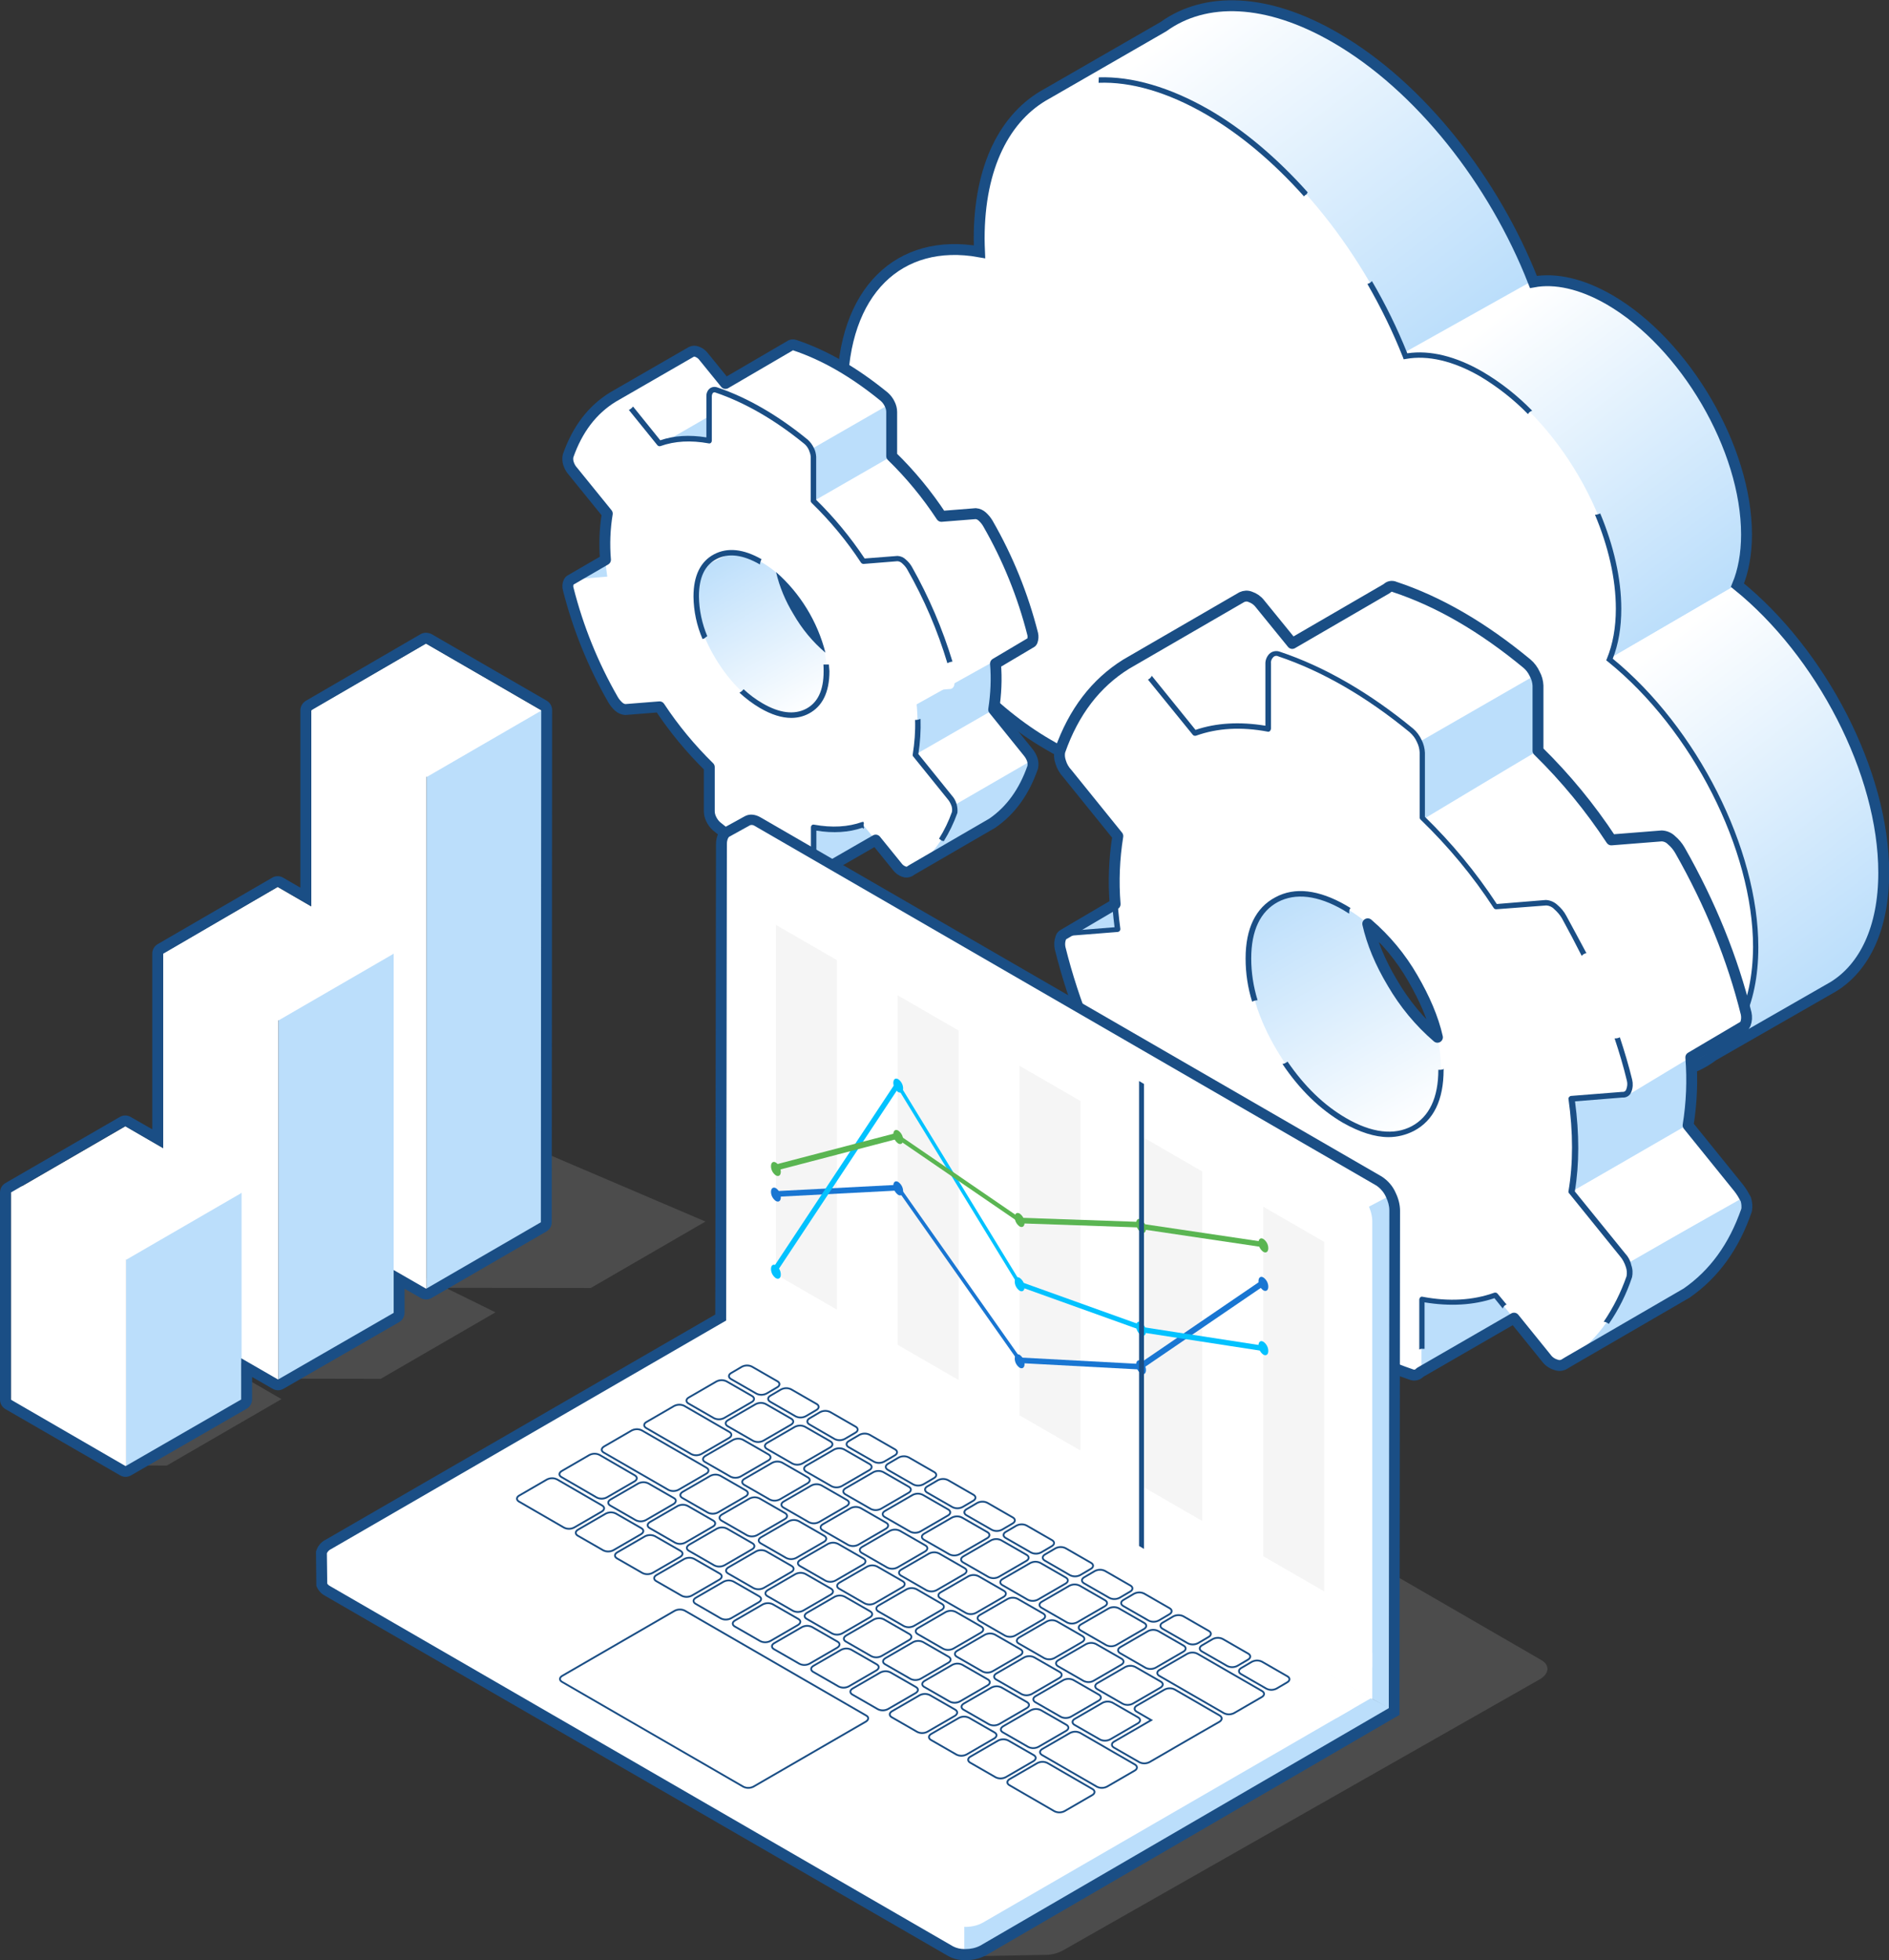 <?xml version="1.0" encoding="utf-8"?>
<!-- Generator: Adobe Illustrator 26.2.1, SVG Export Plug-In . SVG Version: 6.00 Build 0)  -->
<svg version="1.1" id="Light" xmlns="http://www.w3.org/2000/svg" xmlns:xlink="http://www.w3.org/1999/xlink" x="0px" y="0px"
	 viewBox="0 0 1040.8 1079.6" style="enable-background:new 0 0 1040.8 1079.6;" xml:space="preserve">
<rect x="0" y="0" width="1040.8" height="1079.6" fill="#333333" stroke="none"/>
<style type="text/css">
	.st0{fill:#FFFFFF;}
	.st1{fill-rule:evenodd;clip-rule:evenodd;fill:url(#SVGID_1_);}
	.st2{fill-rule:evenodd;clip-rule:evenodd;fill:url(#SVGID_00000034804229626590809810000007501761233730985859_);}
	.st3{fill-rule:evenodd;clip-rule:evenodd;fill:url(#SVGID_00000081642640730478114430000005391871120637536911_);}
	.st4{fill-rule:evenodd;clip-rule:evenodd;fill:#FFFFFF;}
	.st5{fill:#1A4E85;}
	.st6{fill:none;stroke:#1A4E85;stroke-width:6;stroke-miterlimit:10;}
	.st7{fill-rule:evenodd;clip-rule:evenodd;fill:url(#SVGID_00000036955544064883338390000015748929145890682024_);}
	.st8{fill-rule:evenodd;clip-rule:evenodd;fill:#BBDEFB;}
	.st9{fill:none;stroke:#1A4E85;stroke-width:6;stroke-linecap:round;stroke-linejoin:round;}
	.st10{fill-rule:evenodd;clip-rule:evenodd;fill:url(#SVGID_00000092454578546173386190000016581560625391089576_);}
	.st11{opacity:0.3;fill-rule:evenodd;clip-rule:evenodd;fill:#858585;enable-background:new    ;}
	.st12{fill:#BBDEFB;}
	.st13{opacity:0.3;fill:#858585;enable-background:new    ;}
	.st14{fill:none;}
	.st15{fill:#FFFFFF;stroke:#1A4E85;stroke-miterlimit:10;}
	.st16{fill-rule:evenodd;clip-rule:evenodd;fill:#F5F5F5;}
	.st17{fill-rule:evenodd;clip-rule:evenodd;fill:#1976D2;}
	.st18{fill-rule:evenodd;clip-rule:evenodd;fill:#02C2FF;}
	.st19{fill-rule:evenodd;clip-rule:evenodd;fill:#5AB552;}
	.st20{fill-rule:evenodd;clip-rule:evenodd;fill:#1A4E85;}
</style>
<path class="st0" d="M1037.9,480.7c0-55.2-34.6-121.3-80.6-158.4c3.2-7.7,5-17.1,5-27.9c0-47.3-33.8-105.1-75.5-129.3
	c-15.6-9-30-12-41.9-9.8C823.2,99.9,782.4,47.7,735.9,20.8C698-1.2,664-1.9,641,14.7L576.2,52l34.4,25.3c-0.5,4.4-0.7,8.8-0.6,13.2
	c0,2.4,0.1,4.9,0.2,7.3c-44.1-7.9-75.6,21.4-75.6,77.3c0,70.9,50.7,157.8,113.3,194l273.5,158.4l17.1,56.9l71.6-41l0,0
	C1027.2,532.9,1037.9,511.3,1037.9,480.7z"/>
<linearGradient id="SVGID_1_" gradientUnits="userSpaceOnUse" x1="1111.483" y1="-142.613" x2="993.71" y2="-297.657" gradientTransform="matrix(1 0 0 1 -168.2 471.43)">
	<stop  offset="0" style="stop-color:#BBDEFB"/>
	<stop  offset="1" style="stop-color:#FFFFFF"/>
</linearGradient>
<path class="st1" d="M887.7,362.3l69.8-40.6l-0.2-0.2c3.2-7.7,5-17.1,5-27.9c0-47.3-33.8-105.1-75.5-129.3c-15.6-9-30-12-41.9-9.9
	c-0.1-0.1-0.1-0.3-0.2-0.3L775,194.8L887.7,362.3z"/>
<linearGradient id="SVGID_00000026863058355033887640000003564426323303700397_" gradientUnits="userSpaceOnUse" x1="1182.88" y1="64.213" x2="1059.549" y2="-98.133" gradientTransform="matrix(1 0 0 1 -168.2 471.43)">
	<stop  offset="0" style="stop-color:#BBDEFB"/>
	<stop  offset="1" style="stop-color:#FFFFFF"/>
</linearGradient>
<path style="fill-rule:evenodd;clip-rule:evenodd;fill:url(#SVGID_00000026863058355033887640000003564426323303700397_);" d="
	M938.5,583.5l71.6-41c17.2-10.5,27.8-32.1,27.8-62.7c0-55.1-34.5-121.1-80.4-158.2l-94.1,54.8l50.8,145.9l7.2,4.2L938.5,583.5z"/>
<linearGradient id="SVGID_00000116943320509036944370000014937935625083005836_" gradientUnits="userSpaceOnUse" x1="955.231" y1="-277.334" x2="818.955" y2="-456.731" gradientTransform="matrix(1 0 0 1 -168.2 471.43)">
	<stop  offset="0" style="stop-color:#BBDEFB"/>
	<stop  offset="1" style="stop-color:#FFFFFF"/>
</linearGradient>
<path style="fill-rule:evenodd;clip-rule:evenodd;fill:url(#SVGID_00000116943320509036944370000014937935625083005836_);" d="
	M844.8,154.4c-21.8-55.5-62.4-107.6-109-134.6C698-2.1,664-2.8,641,13.8l-64.8,37.3l34.4,25.3c-0.5,4.4-0.7,8.8-0.6,13.2
	c0,1.4,0,2.9,0.1,4.3L728,219.8L844.8,154.4z"/>
<path class="st4" d="M886.8,363.2c3.2-7.7,5-17.1,5-27.9c0-47.3-33.8-105.1-75.5-129.3c-15.5-9-30-12-41.9-9.8
	C752.7,140.9,712,88.6,665.4,61.6c-69.4-40.3-125.9-9-125.9,69.8c0,2.4,0.1,4.9,0.2,7.3c-44.1-7.9-75.6,21.4-75.6,77.3
	c0,70.9,50.7,157.8,113.3,194l289.4,167.5c55.6,32.2,100.6,7.2,100.6-55.8C967.2,466.4,932.6,400.4,886.8,363.2z"/>
<path class="st5" d="M719.9,107c0.2-0.4,0.4-0.8,0.6-1.1c-16.8-18.8-35.4-34.6-54.5-45.6C644.5,48,623.8,42,605.4,42.6
	c0,1-0.1,2-0.1,3c17.9-0.7,38.1,5.2,59.2,17.4c19,11,37.4,26.6,54,45.2C718.8,107.7,719.3,107.3,719.9,107z"/>
<path class="st5" d="M773.4,197.9l1.2-0.2c12.1-2.2,26.2,1.1,40.9,9.6c9.7,5.8,18.6,12.8,26.4,20.8c0.4-0.9,1.3-1.6,2.3-1.9
	c-8.1-8.3-17.2-15.5-27.2-21.4c-14.8-8.6-29.2-12.1-41.6-10.2c-5.5-13.7-12-27-19.5-39.8c-0.6,0.8-1.5,1.3-2.5,1.6
	c7.5,13,14.1,26.5,19.6,40.4L773.4,197.9z"/>
<path class="st5" d="M957.5,562c0.5,0.2,1.1,0.4,1.5,0.7c0.5,0,0.9,0.2,1.3,0.4c5.6-11.3,8.5-25.3,8.5-41.4
	c0-54.2-33.7-120.8-80.2-158.9c3.1-7.9,4.7-17.1,4.7-27.5c0-16.8-4.3-35-11.6-52.5c-0.9,0.4-1.9,0.7-2.9,0.7
	c7.3,17.3,11.5,35.2,11.5,51.8c0,10.4-1.7,19.6-4.9,27.4l-0.4,1l0.9,0.7c46.4,37.4,80,103.6,80,157.2
	C965.8,537.4,962.9,551.1,957.5,562z"/>
<path class="st6" d="M1037.9,480.7c0-55.2-34.6-121.3-80.6-158.4c3.2-7.7,5-17.1,5-27.9c0-47.3-33.8-105.1-75.5-129.3
	c-15.6-9-30-12-41.9-9.8C823.2,99.9,782.4,47.7,735.9,20.8C698-1.2,664-1.9,641,14.7l-64.1,36.9c-23.1,12.5-37.4,40.1-37.4,79.8
	c0,2.4,0.1,4.9,0.2,7.3c-44.1-7.9-75.6,21.4-75.6,77.3c0,70.9,50.7,157.8,113.3,194l289.4,167.5c31,17.9,58.6,18.1,77.1,3.9l66.3-38
	l0,0C1027.2,532.9,1037.9,511.3,1037.9,480.7z"/>
<path class="st4" d="M679.4,423.7c-2.7,15.5-2.7,32.7,0,51.3l-27.8,2.2c-1.6-0.2-3.2,0.8-3.7,2.3c-0.7,1.8-0.8,3.8-0.4,5.7
	c7.5,30.2,19.6,60.2,36.5,89.9c1.2,2.1,2.8,4,4.7,5.6c1.4,1.4,3.3,2.2,5.3,2.3l27.8-2.2c11.7,17.7,25.3,34.2,40.4,49.1v35.9
	c0,2.3,0.6,4.5,1.8,6.4c1,2.2,2.5,4.2,4.3,5.7c24.3,19.9,48.5,34,72.8,42.2c1.5,0.6,3.2,0.2,4.3-0.8c1.2-1.2,1.7-2.9,1.6-4.6V679
	c15.1,2.8,28.5,2.1,40.4-2.3l27.8,34.4c1.3,1.8,3.2,3.1,5.3,3.7c1.5,0.5,3.2,0.3,4.7-0.4c16.7-10.4,28.9-26.2,36.5-47.8
	c0.4-2,0.2-4.1-0.4-6.1c-0.7-2.4-2-4.6-3.7-6.4l-27.4-34.5c2.7-15.5,2.7-32.7,0-51.3l27.8-2.2c1.6,0.1,3.1-0.8,3.7-2.3
	c0.7-1.8,0.8-3.8,0.4-5.7c-7.5-30.2-19.6-60.2-36.5-89.9c-1.2-2.1-2.8-4-4.7-5.6c-1.4-1.4-3.3-2.2-5.3-2.3l-27.8,2.2
	c-11.7-17.8-25.2-34.2-40.4-49.1v-35.9c-0.1-2.2-0.7-4.4-1.6-6.4c-1-2.2-2.5-4.2-4.3-5.7c-24.3-19.9-48.6-34-72.8-42.2
	c-1.5-0.7-3.2-0.4-4.3,0.8c-1.2,1.2-1.8,2.9-1.8,4.6v35.9c-15.1-2.8-28.5-2.1-40.4,2.3l-28.1-34.4c-1.3-1.7-3.2-3-5.3-3.7
	c-1.5-0.6-3.2-0.5-4.7,0.4c-16.7,10.4-28.9,26.2-36.5,47.8c-0.5,2-0.3,4.1,0.4,6.1c0.7,2.4,2,4.6,3.7,6.4L679.4,423.7z M751.7,491
	c0-16.1,5.1-26.9,15.5-32.4c10.4-5.5,22.8-4,37.5,4.4s27.1,21.4,37.5,38.9c10.4,17.5,15.5,34.2,15.5,50.5s-5.1,26.9-15.5,32.4
	s-22.8,4-37.5-4.4c-14.7-8.4-27.1-21.4-37.5-38.9S751.7,507.2,751.7,491z"/>
<linearGradient id="SVGID_00000070817958448523722770000004089418131274391999_" gradientUnits="userSpaceOnUse" x1="866.337" y1="-270.219" x2="942.222" y2="-138.774" gradientTransform="matrix(1 0 0 1 -168.2 763.43)">
	<stop  offset="0" style="stop-color:#BBDEFB"/>
	<stop  offset="1" style="stop-color:#FFFFFF"/>
</linearGradient>
<path style="fill-rule:evenodd;clip-rule:evenodd;fill:url(#SVGID_00000070817958448523722770000004089418131274391999_);" d="
	M815.1,600.9l-76.5,35.7L657,516.9l81.1-40.2l29.1,64.8L815.1,600.9z"/>
<polygon class="st8" points="866,605.1 897.2,603 929.9,583.3 930.1,619.9 866,656.4 868,634 "/>
<path class="st8" d="M782.4,408.4l64.3-37c0,0,2.3,41.4,0.7,42.1c-1.6,0.7-63,37.6-63,37.6L782.4,408.4z"/>
<path class="st8" d="M863.4,750.4l73.2-44.1l17.8-22.5l6.6-24.5l-86.9,48.9L863.4,750.4z"/>
<path class="st4" d="M861.1,659.2l68.5-39.6l29.6,40.3l-73.3,42.2L861.1,659.2z"/>
<path class="st8" d="M782.2,755.8l55.8-32.1l-5.7-13.7c0,0-27.1-28.2-30.2-22.9c-3,5.3-24.8,27-24.8,27l-9.1,13.8L782.2,755.8z"/>
<path class="st8" d="M585.7,514.5l36.6-21.3l8.9,52.2l-40-21.5L585.7,514.5z"/>
<path class="st4" d="M615.6,460.4c-2.7,15.5-2.7,32.7,0,51.3l-27.8,2.2c-1.6-0.2-3.2,0.8-3.7,2.3c-0.7,1.8-0.8,3.8-0.4,5.7
	c7.5,30.2,19.6,60.2,36.5,89.9c1.2,2.1,2.8,4,4.7,5.6c1.4,1.4,3.3,2.2,5.3,2.3l27.8-2.2c11.7,17.7,25.3,34.2,40.4,49.1v35.9
	c0,2.2,0.6,4.5,1.6,6.4c1,2.2,2.5,4.2,4.3,5.7c24.3,20,48.5,34,72.8,42.2c1.5,0.6,3.2,0.2,4.3-0.8c1.1-1.2,1.8-2.9,1.8-4.6v-35.9
	c15.1,2.8,28.5,2.1,40.4-2.3l27.8,34.4c1.3,1.8,3.2,3.1,5.3,3.7c1.5,0.6,3.2,0.5,4.7-0.4c16.7-10.4,28.9-26.2,36.5-47.8
	c0.4-2,0.2-4.1-0.4-6.1c-0.7-2.4-2-4.6-3.7-6.4L866,656.4c2.7-15.5,2.7-32.7,0-51.3l27.8-2.2c1.6,0.1,3.1-0.8,3.7-2.3
	c0.7-1.8,0.8-3.8,0.4-5.7c-7.5-30.2-19.6-60.2-36.5-89.9c-1.2-2.1-2.8-4-4.7-5.6c-1.4-1.4-3.3-2.2-5.3-2.3l-27.8,2.2
	c-11.7-17.8-25.2-34.2-40.4-49.1v-35.9c-0.1-2.2-0.7-4.4-1.8-6.4c-1-2.2-2.5-4.2-4.3-5.7c-24.3-19.9-48.6-34-72.8-42.2
	c-1.5-0.7-3.2-0.4-4.3,0.8c-1.2,1.2-1.8,2.9-1.6,4.6v35.9c-15.1-2.8-28.5-2.1-40.4,2.3L630,369.2c-1.3-1.7-3.2-3-5.3-3.7
	c-1.5-0.6-3.2-0.5-4.7,0.4c-16.7,10.4-28.9,26.2-36.5,47.8c-0.5,2-0.3,4.1,0.4,6.1c0.7,2.4,2,4.6,3.7,6.4L615.6,460.4z M688,527.9
	c0-16.1,5.1-26.9,15.5-32.4c10.4-5.5,22.8-4,37.5,4.4c14.7,8.4,27.1,21.4,37.5,38.9c10.4,17.5,15.5,34.2,15.5,50.5
	c0,16.2-5.1,26.9-15.5,32.4c-10.4,5.5-22.8,4-37.5-4.4c-14.7-8.4-27.1-21.4-37.5-38.9S688,544,688,527.9z"/>
<path class="st4" d="M384,208.1l14.9,2.1l38.1-21l43.2,23.9l11,21.1l4.7,38.2c0,0,36.4,50.1,37.1,50.9c0.6,0.8-24.1,49.8-24.1,49.8
	l-62.1-71.8c0,0-66.3-49.3-67.3-49.7s-7.3-33.2-7.3-33.2L384,208.1z"/>
<path class="st5" d="M863,504.4c-1.2-2.3-2.9-4.3-4.9-6c-1.7-1.6-4-2.6-6.3-2.7h-0.2l-26.9,2.2c-11.4-17.4-24.7-33.5-39.6-48v-35.3
	c-0.1-2.4-0.7-4.8-1.8-7c-1.1-2.4-2.7-4.6-4.7-6.3c-24.3-20-49.1-34.2-73.3-42.3c-2-0.8-4.4-0.4-6,1.2c-1.4,1.5-2.2,3.5-2.1,5.6
	v33.9c-14.1-2.3-27-1.6-38.5,2.3l-24.1-29.8c-0.4,0.9-1.2,1.7-2.1,2.1l24.7,30.4c0.4,0.5,1.1,0.7,1.8,0.5c11.7-4.2,24.9-5,39.6-2.2
	c0.4,0.1,0.8-0.1,1.2-0.4c0.2-0.4,0.4-0.8,0.5-1.2v-36c-0.2-1.2,0.3-2.5,1.2-3.4c0.7-0.8,1.9-1,2.8-0.5
	c24.1,8.1,48.4,22.1,72.4,41.8c1.7,1.5,3.1,3.3,4,5.4c0.9,1.8,1.4,3.7,1.5,5.7v35.9c0,0.4,0.2,0.8,0.5,1.1
	c15.2,14.7,28.8,31,40.3,48.7c0.3,0.5,0.8,0.7,1.4,0.7l27.6-2.1c1.6,0.1,3.2,0.8,4.3,2c1.7,1.5,3.2,3.2,4.3,5.1
	c3.8,6.9,7.4,13.8,10.9,20.7c0.6-0.8,1.5-1.4,2.6-1.5C870.3,518,866.7,511.1,863,504.4z"/>
<path class="st5" d="M612.5,492.1c0.2,6,0.8,12.2,1.6,18.6l-26.1,2.1c-2.2-0.3-4.4,1.1-5,3.3c-0.8,2.1-0.9,4.4-0.4,6.5
	c0.6,2.3,1.2,4.6,1.8,6.9c1,0.1,2,0.2,3,0.3c-0.8-2.7-1.5-5.5-2.2-8.2c-0.5-1.6-0.3-3.3,0.4-4.8c0.2-0.9,1.2-1.5,2.1-1.3h0.4
	l27.8-2.2c0.8-0.1,1.4-0.8,1.4-1.6c-0.9-6.7-1.5-13.2-1.8-19.5C614.6,492.2,613.6,492.1,612.5,492.1z"/>
<path class="st5" d="M825.1,712.5c-0.4-0.5-1.1-0.7-1.8-0.5c-11.7,4.2-24.9,5-39.6,2.2c-0.4-0.1-0.9,0-1.2,0.4
	c-0.3,0.3-0.5,0.7-0.5,1.2v27.5c0.5-0.3,1.1-0.5,1.8-0.4h1.1v-25.6c14,2.3,27,1.6,38.5-2.3l4.6,5.7c0.3-1,1.1-1.9,2.1-2.2
	L825.1,712.5z"/>
<path class="st5" d="M895.2,690.1l-27.5-33.9c2.5-15.1,2.5-31.7,0.1-49.6l26.1-2.1c2.2,0.2,4.3-1.1,5-3.3c0.8-2.1,0.9-4.4,0.4-6.5
	c-1.9-7.8-4.2-15.5-6.8-23.4c-0.9,0.5-1.9,0.7-2.9,0.6c2.6,7.8,4.9,15.5,6.8,23.4c0.4,1.6,0.2,3.3-0.4,4.8c-0.3,0.9-1.2,1.4-2.1,1.3
	h-0.4l-27.8,2.2c-0.4,0-0.8,0.2-1.1,0.6c-0.3,0.2-0.5,0.7-0.4,1.1c2.6,18.4,2.6,35.5,0,50.8c-0.1,0.4,0,0.9,0.4,1.2l27.9,34.5
	c1.5,1.7,2.6,3.8,3.3,6c0.6,1.7,0.7,3.4,0.4,5.1c-3.1,8.9-7.3,17.3-12.6,25.1c1,0,2,0.5,2.8,1.2c5.4-7.8,9.7-16.4,12.7-25.4
	c0-0.1,0-0.1,0.1-0.2c0.5-2.3,0.4-4.6-0.4-6.8C898.3,694.3,897,692,895.2,690.1z"/>
<path class="st5" d="M692.9,550.9c-2.3-7.5-3.5-15.2-3.5-23c0-15.4,5-25.9,14.7-31.1c9.7-5.1,22-3.7,36,4.4l3.2,2
	c0-0.1,0.1-0.2,0.1-0.4c-0.1-1,0.1-1.9,0.7-2.7l-2.5-1.5c-15-8.6-28.2-10.2-38.9-4.4c-10.8,5.7-16.4,17.1-16.4,33.7l0,0
	c0,8.1,1.2,16.1,3.6,23.8C690.9,551.2,691.9,550.9,692.9,550.9z"/>
<path class="st5" d="M795.5,588.8c-1,0.4-2,0.5-3,0.4c0,15.4-5,25.9-14.7,31.1c-9.7,5.1-22,3.7-36-4.4c-12.3-7.1-23-17.5-32.4-31.2
	c-0.8,0.7-1.8,1.2-2.8,1.3c9.6,14.3,20.8,25.1,33.5,32.5c9.1,5.1,17.4,7.8,25,7.8c4.8,0,9.6-1.2,13.9-3.4
	c10.9-5.7,16.4-17.1,16.4-33.7C795.5,589.1,795.5,589,795.5,588.8z"/>
<path class="st9" d="M957.9,654.2l-27.8-34.4c2-12.4,2.5-24.9,1.5-37.4l29.5-17.4l0.6-1.1c0.7-1.8,0.8-3.8,0.4-5.7
	c-7.5-30.2-19.6-60.2-36.5-89.9c-1.2-2.1-2.8-4-4.7-5.6c-1.4-1.4-3.3-2.2-5.3-2.3l-27.8,2.2c-11.7-17.8-25.2-34.2-40.4-49.1v-35.9
	c-0.1-2.2-0.7-4.4-1.8-6.4c-1-2.2-2.5-4.2-4.3-5.7c-24.3-20.1-48.6-34.2-72.8-42.2c-1.5-0.7-3.2-0.4-4.3,0.8L712,354.4l-17.9-22
	c-1.3-1.7-3.2-3-5.3-3.7c-1.5-0.6-3.1-0.5-4.6,0.2l-63.7,36.9l0,0c-16.7,10.4-28.9,26.2-36.5,47.8c-0.5,2-0.3,4.1,0.4,6.1
	c0.7,2.4,2,4.6,3.7,6.4l27.8,34.4c-2,12.4-2.5,25-1.5,37.5L586,514.7c-0.7,0.3-1.3,1-1.5,1.8c-0.7,1.8-0.8,3.8-0.4,5.7
	c7.5,30.2,19.6,60.2,36.5,89.9c1.2,2.1,2.8,4,4.7,5.6c1.4,1.4,3.3,2.2,5.3,2.3l27.8-2.2c11.7,17.7,25.3,34.2,40.4,49.1v35.9
	c0,2.3,0.6,4.5,1.8,6.4c1,2.2,2.5,4.2,4.3,5.7c24.3,19.9,48.5,34,72.8,42.2c1.5,0.6,3.2,0.2,4.3-0.8l0.4-0.4l51.8-29.9l17.8,22
	c1.3,1.8,3.2,3.1,5.3,3.7c1.5,0.6,3.2,0.5,4.7-0.4l1.8-1.1l65.5-38c15-10.4,26.1-25.5,33-45.6c0.4-2,0.2-4.1-0.4-6.1
	C960.7,658.3,959.5,656.2,957.9,654.2z M778.4,538.7c6.5,11.2,11.2,22,13.6,32.6c-9.9-8.5-18.2-18.6-24.8-29.9
	c-6.7-11.2-11.2-22-13.6-32.6C763.5,517.3,771.9,527.4,778.4,538.7z"/>
<path class="st4" d="M377.8,258c-1.8,11.5-1.8,23.2,0,34.7l-18.9,1.5c-1.1-0.1-2.2,0.5-2.5,1.6c-0.5,1.2-0.6,2.5-0.2,3.8
	c5.4,21.3,13.7,41.8,24.7,60.9c0.8,1.4,1.9,2.7,3.1,3.8c1,0.9,2.3,1.5,3.6,1.6l18.9-1.5c7.9,12,17.1,23.1,27.4,33.2v24.3
	c0,1.5,0.4,3,1.1,4.4c0.7,1.5,1.7,2.8,2.9,3.9c16.5,13.5,32.9,23,49.4,28.5c1,0.4,2.1,0.2,2.9-0.5c0.8-0.8,1.2-2,1.1-3.1v-24.3
	c10.2,1.9,19.3,1.4,27.4-1.5l18.9,23.3c0.9,1.2,2.2,2.1,3.6,2.6c1,0.4,2.1,0.3,3.1-0.2c11.4-7,19.6-17.8,24.7-32.4
	c0.3-1.4,0.2-2.8-0.2-4.1c-0.5-1.6-1.3-3.1-2.5-4.4l-18.8-23.3c1.8-11.5,1.8-23.2,0-34.7l18.9-1.5c1.1,0.1,2.1-0.6,2.5-1.6
	c0.4-1.2,0.5-2.5,0.2-3.8c-5.4-21.3-13.7-41.8-24.7-60.9c-0.8-1.4-1.9-2.7-3.1-3.8c-1-0.9-2.2-1.5-3.6-1.6l-18.9,1.5
	c-7.9-12-17.1-23.2-27.4-33.2v-24.3c0-1.5-0.4-3-1.1-4.4c-0.7-1.5-1.7-2.8-2.9-3.9c-16.5-13.5-32.9-23-49.4-28.5
	c-1-0.4-2.1-0.2-2.9,0.5c-0.8,0.8-1.2,2-1.1,3.1V218c-10.2-1.9-19.3-1.4-27.4,1.5l-18.9-23.3c-0.9-1.2-2.2-2.1-3.6-2.6
	c-1-0.4-2.2-0.4-3.1,0.2c-11.4,7-19.6,17.8-24.7,32.4c-0.3,1.4-0.2,2.8,0.2,4.1c0.5,1.6,1.3,3.1,2.5,4.4L377.8,258z M426.7,303.6
	c0-11,3.5-18.3,10.5-21.9c7-3.7,15.5-2.7,25.4,3c9.9,5.7,18.3,14.5,25.4,26.3c7.1,11.8,10.6,23.2,10.6,34.1s-3.5,18.2-10.5,21.9
	s-15.5,2.7-25.4-3s-18.3-14.5-25.4-26.3S426.7,314.5,426.7,303.6z"/>
<path class="st8" d="M511.5,476.1l42.7-26.4l14.9-32.8l-64,28.4L511.5,476.1z"/>
<path class="st4" d="M337.8,218.6l43.1-24.9l22.4,38.9c0,0-27.2,35.9-28.6,35.2s-29.1-10.5-29.1-10.5L337.8,218.6z"/>
<path class="st8" d="M361.2,246.3l32.4-18.7l13.2,25.4l-29.4,11.3l-15.5-16.9"/>
<path class="st8" d="M448.1,276.1l43.3-24.9l-1.1-28.7L447,247.4L448.1,276.1z"/>
<path class="st8" d="M504.2,415.7l43.3-24.9l0.9-27l-47.6,26.5l5.2,12.5"/>
<path class="st4" d="M498.4,420.4l48.4-28l20.8,26.9l-52.4,30.3L498.4,420.4z"/>
<linearGradient id="SVGID_00000101103592099199513230000003301038749330475143_" gradientUnits="userSpaceOnUse" x1="557.674" y1="-455.639" x2="608.124" y2="-368.268" gradientTransform="matrix(1 0 0 1 -168.2 763.43)">
	<stop  offset="0" style="stop-color:#BBDEFB"/>
	<stop  offset="1" style="stop-color:#FFFFFF"/>
</linearGradient>
<path style="fill-rule:evenodd;clip-rule:evenodd;fill:url(#SVGID_00000101103592099199513230000003301038749330475143_);" d="
	M474.5,375.2l-69.1,40L355,327.7l64.4-31.1L474.5,375.2z"/>
<path class="st8" d="M447.4,482.9l37.7-21.8l-3.9-9.3c0,0-18.4-19.1-20.5-15.5s-16.8,18.3-16.8,18.3l-6.1,9.3L447.4,482.9z"/>
<path class="st8" d="M314.3,319.5l24.8-14.3l6,35.4L318,326L314.3,319.5z"/>
<path class="st4" d="M334.6,282.9c-1.8,11.5-1.8,23.2,0,34.7l-18.9,1.5c-1.1-0.1-2.2,0.5-2.5,1.6c-0.5,1.2-0.6,2.5-0.2,3.8
	c5.4,21.3,13.7,41.8,24.7,60.9c0.8,1.4,1.9,2.7,3.1,3.8c1,0.9,2.3,1.5,3.6,1.6l18.9-1.5c7.9,12,17.1,23.1,27.4,33.2v24.3
	c0,1.5,0.4,3,1.1,4.4c0.7,1.5,1.7,2.8,2.9,3.9c16.5,13.5,32.9,23,49.4,28.5c1,0.4,2.1,0.2,2.9-0.5c0.8-0.8,1.2-2,1.1-3.1v-24.3
	c10.2,1.9,19.3,1.4,27.4-1.5l18.9,23.3c0.9,1.2,2.2,2.1,3.6,2.6c1,0.4,2.1,0.3,3.1-0.2c11.4-7,19.6-17.8,24.7-32.4
	c0.3-1.4,0.2-2.8-0.2-4.1c-0.5-1.6-1.3-3.1-2.5-4.4l-18.9-23.3c1.8-11.5,1.8-23.2,0-34.7l18.9-1.5c1.1,0.1,2.1-0.6,2.5-1.6
	c0.4-1.2,0.5-2.5,0.2-3.8c-5.4-21.3-13.7-41.8-24.7-60.9c-0.8-1.4-1.9-2.7-3.1-3.8c-1-0.9-2.2-1.5-3.6-1.6l-18.9,1.5
	c-7.9-12-17.1-23.2-27.4-33.2v-24.3c0-1.5-0.4-3-1.1-4.4c-0.7-1.5-1.7-2.8-2.9-3.9c-16.5-13.5-32.9-23-49.4-28.5
	c-1-0.4-2.1-0.2-2.9,0.5c-0.8,0.8-1.2,2-1.1,3.1v24.3c-10.2-1.9-19.3-1.4-27.4,1.5l-18.9-23.3c-0.9-1.2-2.2-2.1-3.6-2.6
	c-1-0.4-2.2-0.4-3.1,0.2c-11.4,7-19.6,17.8-24.7,32.4c-0.3,1.4-0.2,2.8,0.2,4.1c0.5,1.6,1.3,3.1,2.5,4.4L334.6,282.9z M383.6,328.5
	c0-11,3.5-18.3,10.5-21.9c7-3.7,15.5-2.7,25.4,3c9.9,5.7,18.3,14.5,25.4,26.3s10.6,23.2,10.6,34.1s-3.5,18.2-10.5,21.9
	s-15.5,2.7-25.4-3c-9.9-5.7-18.3-14.5-25.4-26.3S383.6,339.5,383.6,328.5z"/>
<path class="st5" d="M524.8,364.4c-5.5-18.1-13-35.6-22.3-52.1c-0.9-1.6-2-2.9-3.4-4.1c-1.2-1.2-2.8-1.9-4.5-2h-0.2l-18,1.4
	c-7.8-11.7-16.7-22.5-26.7-32.3v-23.7c-0.1-1.7-0.5-3.4-1.3-4.9c-0.8-1.7-1.9-3.2-3.3-4.5c-16.5-13.5-33.3-23.2-49.8-28.8
	c-1.6-0.6-3.4-0.3-4.6,0.9c-1.1,1.1-1.6,2.6-1.5,4.1v22.5c-9.3-1.5-17.8-1-25.4,1.6l-15-18.6l-0.6,0.7c-0.5,0.5-1.1,0.9-1.7,1.2
	l15.7,19.4c0.4,0.5,1.1,0.7,1.7,0.5c7.8-2.8,16.7-3.3,26.6-1.5c0.4,0.1,0.9,0,1.2-0.3c0.3-0.3,0.5-0.8,0.5-1.2v-24.4
	c0-0.7,0.2-1.3,0.6-1.9c0.4-0.3,0.9-0.4,1.4-0.2c16.2,5.5,32.7,15,48.9,28.2c1.1,0.9,2,2.1,2.6,3.5c0.5,1.2,0.9,2.4,1,3.7v24.3
	c0,0.4,0.2,0.8,0.5,1.1c10.2,9.9,19.4,21,27.2,32.9c0.3,0.4,0.8,0.7,1.4,0.7l18.7-1.5c1,0.1,1.9,0.5,2.6,1.2c1.1,1,2.1,2.1,2.8,3.4
	c9.3,16.3,16.7,33.6,22.1,51.6C522.8,364.8,523.8,364.5,524.8,364.4z"/>
<path class="st5" d="M476,453.4c-0.1-0.2-0.2-0.5-0.2-0.7h-0.7c-7.8,2.8-16.7,3.3-26.6,1.5c-0.4-0.1-0.9,0-1.2,0.3
	c-0.3,0.3-0.5,0.7-0.5,1.2v19.6l3-0.7v-17.1c9.3,1.5,17.8,1,25.4-1.6l0.5,0.6l0.4-0.7C475.8,455.1,475.7,454.2,476,453.4z"/>
<path class="st5" d="M527.1,443c-0.5-1.8-1.4-3.5-2.7-4.9L506,415.3c1-6.4,1.4-12.8,1.2-19.3H507c-0.7,0.3-1.5,0.5-2.3,0.5h-0.5
	c0.2,6.4-0.3,12.7-1.3,19c-0.1,0.4,0,0.9,0.3,1.2l18.9,23.4c1,1.1,1.7,2.5,2.2,3.9c0.3,1,0.4,2.1,0.2,3.2
	c-1.8,5.1-4.2,10.1-7.1,14.7l1.4,1.1l1.2,0.3c3-4.8,5.5-10,7.4-15.3c0-0.1,0-0.1,0.1-0.2C527.7,446.2,527.5,444.6,527.1,443z"/>
<path class="st5" d="M393.4,305.3c-7.5,4-11.3,11.8-11.3,23.3l0,0c0.1,8.1,1.8,16,5,23.4l1.2-0.5c0.4-0.5,0.9-0.8,1.4-1.1
	c-2.9-6.9-4.5-14.4-4.6-21.9c0-10.4,3.2-17.2,9.7-20.6s14.6-2.4,23.9,3l0,0c0.1-1,0.4-2,0.9-2.9
	C409.6,302.3,400.8,301.4,393.4,305.3z"/>
<path class="st5" d="M456.7,366h-3c0.1,1.3,0.1,2.5,0.1,3.8c0,10.4-3.2,17.2-9.7,20.6s-14.6,2.4-23.9-3c-3.8-2.2-7.3-4.8-10.5-7.8
	c-0.6,0.8-1.4,1.5-2.3,1.9l0,0c3.5,3.2,7.3,6.1,11.4,8.5c6.2,3.6,11.9,5.4,17.2,5.4c3.4,0,6.7-0.8,9.7-2.4
	c7.5-4,11.3-11.8,11.3-23.3L456.7,366z"/>
<path class="st9" d="M566.3,414.1l-18.8-23.3c1.3-8.4,1.7-16.9,1-25.3l19.9-11.8c0.2-0.2,0.3-0.4,0.4-0.7c0.4-1.2,0.5-2.5,0.2-3.8
	c-5.4-21.3-13.7-41.8-24.7-60.9c-0.8-1.4-1.9-2.7-3.1-3.8c-1-0.9-2.2-1.5-3.6-1.6l-18.9,1.5c-7.9-12-17.1-23.2-27.4-33.2v-24.3
	c0-1.5-0.4-3-1.1-4.4c-0.7-1.5-1.7-2.8-2.9-3.9c-16.5-13.5-32.9-23-49.4-28.5c-1-0.4-2.1-0.2-2.9,0.5l-35.3,20.6l-12.1-14.9
	c-0.9-1.2-2.2-2.1-3.6-2.6c-1-0.4-2.1-0.4-3.1,0.1l-43.2,24.9l0,0c-11.4,7-19.6,17.8-24.7,32.4c-0.3,1.4-0.2,2.8,0.2,4.1
	c0.5,1.6,1.3,3.1,2.5,4.4l18.9,23.3c-1.4,8.4-1.7,16.9-1,25.4l-19.3,11.2c-0.5,0.3-0.8,0.7-1,1.2c-0.5,1.2-0.6,2.5-0.2,3.8
	c5.4,21.3,13.7,41.8,24.7,60.9c0.8,1.4,1.9,2.7,3.1,3.8c1,0.9,2.3,1.5,3.6,1.6l18.9-1.5c7.9,12,17.1,23.1,27.4,33.2v24.3
	c0,1.5,0.4,3,1.1,4.4c0.7,1.5,1.7,2.8,2.9,3.9c16.5,13.5,32.9,23,49.4,28.5c1,0.4,2.1,0.2,2.9-0.5l0.3-0.2l35.1-20.2l12,14.8
	c0.9,1.2,2.2,2.1,3.6,2.6c1,0.4,2.1,0.3,3.1-0.2l1.2-0.8l44.3-25.7c10.2-7,17.6-17.3,22.3-30.8c0.3-1.4,0.2-2.8-0.2-4.1
	C568.3,416.9,567.4,415.4,566.3,414.1z"/>
<path class="st5" d="M454.8,359.5c-4.4-17.2-13.9-32.7-27.2-44.4c1.9,8.2,5.2,16,9.6,23.2C441.8,346.3,447.7,353.5,454.8,359.5"/>
<path class="st11" d="M235,709.3l67.3-73.4l86.4,36.9l-63.2,36.6L235,709.3L235,709.3z"/>
<path class="st11" d="M153.4,759.3l44.6-73.4l75,36.9l-63.2,36.6L153.4,759.3L153.4,759.3z"/>
<path class="st11" d="M69.5,807.1l21.9-73.4l63.7,36.9l-63.2,36.6L69.5,807.1L69.5,807.1z"/>
<polygon class="st0" points="171.5,391.2 235,391.2 235,712.7 171.5,678.7 "/>
<polygon class="st12" points="235,391.2 298.5,391.2 298.5,676.6 235,712.8 "/>
<path class="st4" d="M171.5,391l63.2-36.6l63.7,36.9l-63.2,36.6L171.5,391z"/>
<polygon class="st0" points="89.9,520.6 153.4,543.3 153.4,762.8 89.9,725.4 "/>
<polygon class="st12" points="153.4,525.3 216.9,525.3 216.9,726.6 153.4,762.8 "/>
<path class="st4" d="M89.8,525.1l63.2-36.6l63.7,36.9L153.5,562L89.8,525.1z"/>
<polygon class="st0" points="6,653.3 69.5,653.3 69.5,810.5 6,775.4 "/>
<polygon class="st12" points="69.5,657.1 133.1,657.1 133.1,774.3 69.5,810.5 "/>
<path class="st4" d="M5.9,656.9l63.2-36.6l63.7,36.9l-63.2,36.6L5.9,656.9z"/>
<path class="st5" d="M234.7,354.5l63.5,36.7l-0.2,282l-63.2,36.6l-0.7-0.4l-17.2-9.9v23.6l-63.7,36.7l-0.7-0.4l-19.6-11.3v22.7
	l-63.7,36.7L6,770.9V656.8l63-36.5l20.9,12.1V525.3l0,0l63.1-36.8l18.5,10.7v-108L234.7,354.5 M234.7,348.5c-1.1,0-2.1,0.3-3,0.8
	L168.5,386c-1.8,1.1-3,3.1-3,5.2v97.7l-9.5-5.5c-1.9-1.1-4.1-1.1-6,0L86.9,520c-1.9,1.1-3,3.1-3,5.2l0,0V622L72,615.2
	c-1.9-1.1-4.1-1.1-6,0L3,651.6c-1.9,1.1-3,3.1-3,5.2v114.1c0,2.1,1.1,4.1,3,5.2l63.2,36.5c1.9,1.1,4.1,1.1,6,0l63.7-36.7
	c1.9-1.1,3-3.1,3-5.2v-12.3l10.6,6.1l0.7,0.4c1.9,1.1,4.1,1.1,6,0l63.7-36.7c1.9-1.1,3-3.1,3-5.2v-13.2l8.2,4.7l0.7,0.4
	c1.9,1.1,4.1,1.1,6,0l63.2-36.6c1.9-1.1,3-3,3-5.2l0.2-282c0-2.1-1.1-4.1-3-5.2l-63.5-36.7C236.8,348.8,235.7,348.5,234.7,348.5
	L234.7,348.5z"/>
<path class="st13" d="M849.2,914.3L506,715.8c-4.8-2.8-12.8-2.6-18,0.4L268.6,844c-5.2,3-5.5,7.6-0.7,10.4l228.2,167.9l36.2,55.2
	l43.6-0.8h0.7c3.1-0.1,6.1-0.9,8.8-2.3l263.2-149.6C853.7,921.7,854,917,849.2,914.3z"/>
<path class="st12" d="M397.1,741l-18.6,10.8L197.4,856.4l-20.4-1.3v17.5l0.3,0.2c0.7,1.4,1.7,2.6,3.1,3.4l343.2,198.4
	c4.8,2.8,12.8,2.6,18-0.4l195-112.7l0,0l7-4c0.6-0.3,1.1-0.7,1.6-1.1l23.4-14L397.1,741z"/>
<polygon class="st0" points="180.1,849.2 531.3,1058.2 531.3,1077.5 177.3,872.9 "/>
<path class="st14" d="M397.1,741l-18.6,10.8L197.4,856.4l-20.4-1.3v17.5l0.3,0.2c0.7,1.4,1.7,2.6,3.1,3.4l343.2,198.4
	c4.8,2.8,12.8,2.6,18-0.4l195-112.7l0,0l7-4c0.6-0.3,1.1-0.7,1.6-1.1l23.4-14L397.1,741z"/>
<polygon class="st4" points="397.1,725.6 757.5,934.1 736.5,946.2 376.1,737.8 "/>
<path class="st4" d="M401.1,733.3l343.2,198.4c4.8,2.8,4.5,7.4-0.7,10.4l-202,116.8c-5.2,3-13.2,3.2-18,0.4L180.4,860.9
	c-4.8-2.8-4.5-7.4,0.7-10.4l202-116.8C388.2,730.8,396.3,730.6,401.1,733.3z"/>
<path class="st14" d="M660.4,952.1l-14.1-8.1l0,0c-1.8-0.9-3.9-0.8-5.6,0.1l-6.4,3.7l16.7,9.7c1.8,0.9,3.9,0.8,5.6-0.1l3.5-2
	C661.8,954.5,661.9,953,660.4,952.1z"/>
<path class="st15" d="M477.3,944.9l-100-57.8c-1.8-0.9-3.9-0.8-5.6,0.1L309.8,923c-1.6,0.9-1.7,2.4-0.2,3.3l100,57.8
	c1.8,0.9,3.9,0.8,5.6-0.1l61.9-35.8C478.7,947.2,478.8,945.7,477.3,944.9z"/>
<path class="st12" d="M768.5,903.1V666.8c0-6.3-3.9-13.6-8.6-16.3l-342.4-198c-2.1-1.2-4.1-1.3-5.6-0.5h-0.1l-11.6,6.6l8.8,19.9V737
	l359.7,205.9L768.5,903.1L768.5,903.1z"/>
<path class="st0" d="M766.4,658.2c-1.6-3.3-3.9-6.2-6.5-7.7l-342.4-198c-2.1-1.2-4.1-1.3-5.6-0.5h-0.1l-11.6,6.6l4.5,10.1
	l342.9,199.4L766.4,658.2z"/>
<path class="st4" d="M397.5,703.1l358.6,207.3v25.5L397.5,732.1V703.1z"/>
<path class="st4" d="M406.1,458.7l341.4,197.7c4.8,2.8,8.6,10.1,8.6,16.3v244.8c0,6.3-3.9,9.1-8.6,6.3L406.1,726.1
	c-4.8-2.8-8.6-10.1-8.6-16.3V465C397.5,458.7,401.4,455.9,406.1,458.7z"/>
<path class="st4" d="M404.3,466.3l347.3,200.8v256.1L404.3,722.4V466.3z"/>
<path class="st16" d="M427.5,509.4l33.6,19.4v192.5l-33.6-19.4V509.4z M494.6,548.2l33.6,19.4v192.5l-33.6-19.4V548.2z M561.7,587
	l33.6,19.4v192.5l-33.6-19.4V587z M628.8,625.8l33.6,19.4v192.5l-33.6-19.4V625.8z M696,664.6l33.6,19.4v192.5L696,857.1V664.6z"/>
<path class="st17" d="M427.5,654.4c1.7,1.2,2.7,3.1,2.7,5.1s-1.2,2.8-2.7,2c-1.7-1.2-2.7-3.1-2.7-5.1
	C424.8,654.5,426,653.6,427.5,654.4z"/>
<path class="st17" d="M494.9,651c1.7,1.2,2.7,3.1,2.7,5.1s-1.2,2.8-2.7,2c-1.7-1.2-2.7-3.1-2.7-5.1C492.2,651,493.4,650.1,494.9,651
	z"/>
<path class="st17" d="M561.8,746.2c1.7,1.2,2.7,3.1,2.7,5.1s-1.2,2.8-2.7,2c-1.7-1.2-2.7-3.1-2.7-5.1
	C559.1,746.3,560.3,745.4,561.8,746.2z"/>
<path class="st17" d="M628.7,749.5c1.7,1.2,2.7,3.1,2.7,5.1s-1.2,2.8-2.7,2c-1.7-1.2-2.7-3.1-2.7-5.1S627.2,748.7,628.7,749.5z"/>
<path class="st17" d="M696.1,703.6c1.7,1.2,2.7,3.1,2.7,5.1s-1.2,2.8-2.7,2c-1.7-1.2-2.7-3.1-2.7-5.1
	C693.4,703.6,694.6,702.7,696.1,703.6z"/>
<path class="st17" d="M427.4,659.2l-0.9-3.1l67.4-3.5l0.9,3.1L427.4,659.2z"/>
<path class="st17" d="M562.4,748.2l-1.2,1.7l-67.4-95.6l1.2-1.7L562.4,748.2z"/>
<path class="st17" d="M627.7,751.2l0.8,3.1l-67.4-3.6l-0.8-3.1L627.7,751.2z"/>
<path class="st17" d="M695.3,705l1.5,2.9l-67.9,46.3l-1.5-2.9L695.3,705z"/>
<path class="st18" d="M427.5,696.9c1.7,1.2,2.7,3.1,2.7,5.1s-1.2,2.8-2.7,2c-1.7-1.2-2.7-3.1-2.7-5.1S426,696,427.5,696.9z"/>
<path class="st18" d="M494.9,594.4c1.7,1.2,2.7,3.1,2.7,5.1s-1.2,2.8-2.7,2c-1.7-1.2-2.7-3.1-2.7-5.1
	C492.2,594.4,493.4,593.5,494.9,594.4z"/>
<path class="st18" d="M561.8,703.8c1.7,1.2,2.7,3.1,2.7,5.1s-1.2,2.8-2.7,2c-1.7-1.2-2.7-3.1-2.7-5.1S560.3,702.9,561.8,703.8z"/>
<path class="st18" d="M628.7,728.3c1.7,1.2,2.7,3.1,2.7,5.1s-1.2,2.8-2.7,2c-1.7-1.2-2.7-3.1-2.7-5.1S627.2,727.4,628.7,728.3z"/>
<path class="st18" d="M696.1,739c1.7,1.2,2.7,3.1,2.7,5.1s-1.2,2.8-2.7,2c-1.7-1.2-2.7-3.1-2.7-5.1C693.4,739,694.6,738.1,696.1,739
	z"/>
<path class="st18" d="M427.9,700.7l-1.8-2.6l67.4-101.8l1.8,2.6L427.9,700.7z"/>
<path class="st18" d="M561.9,705.6l-1.4,1.4l-66.9-109.4l1.4-1.4L561.9,705.6z"/>
<path class="st18" d="M629,729.9l0.4,3l-68-24.4l-0.4-3L629,729.9z"/>
<path class="st18" d="M696.9,741.3l0.7,3.1l-68.1-10.5l-0.7-3.1L696.9,741.3z"/>
<path class="st19" d="M427.5,640.3c1.7,1.2,2.7,3.1,2.7,5.1s-1.2,2.8-2.7,2c-1.7-1.2-2.7-3.1-2.7-5.1S426,639.4,427.5,640.3z"/>
<path class="st19" d="M494.9,622.7c1.7,1.2,2.7,3.1,2.7,5.1s-1.2,2.8-2.7,2c-1.7-1.2-2.7-3.1-2.7-5.1
	C492.2,622.7,493.4,621.8,494.9,622.7z"/>
<path class="st19" d="M561.8,668.4c1.7,1.2,2.7,3.1,2.7,5.1s-1.2,2.8-2.7,2c-1.7-1.2-2.7-3.1-2.7-5.1S560.3,667.5,561.8,668.4z"/>
<path class="st19" d="M628.7,671.7c1.7,1.2,2.7,3.1,2.7,5.1s-1.2,2.8-2.7,2c-1.7-1.2-2.7-3.1-2.7-5.1S627.2,670.8,628.7,671.7z"/>
<path class="st19" d="M696.1,682.4c1.7,1.2,2.7,3.1,2.7,5.1s-1.2,2.8-2.7,2c-1.7-1.2-2.7-3.1-2.7-5.1
	C693.4,682.4,694.6,681.5,696.1,682.4z"/>
<path class="st19" d="M428.1,644.6l-1.2-3.1l67.4-17.6l1.2,3.1L428.1,644.6z"/>
<path class="st19" d="M561.3,670.3l-0.2,2.7l-66.3-45.4l0.2-2.7L561.3,670.3z"/>
<path class="st19" d="M628.2,673l0.8,3.1l-66.3-2.3l-0.8-3.1L628.2,673z"/>
<path class="st19" d="M696.3,684l0.7,3.1l-67.4-10l-0.7-3.1L696.3,684z"/>
<path class="st20" d="M627.6,595.4l2.7,1.6v256.1l-2.7-1.6V595.4z"/>
<path class="st15" d="M402.7,759.5l14.1,8.1c1.8,0.9,3.9,0.8,5.6-0.1l5.8-3.4c1.6-0.9,1.7-2.4,0.2-3.3l-14.1-8.1
	c-1.8-0.9-3.9-0.8-5.6,0.1l-5.8,3.4C401.3,757.1,401.2,758.6,402.7,759.5z"/>
<path class="st15" d="M379.3,773l14.1,8.1c1.8,0.9,3.9,0.8,5.6-0.1l15.2-8.8c1.6-0.9,1.7-2.4,0.2-3.3l-14.1-8.1
	c-1.8-0.9-3.9-0.8-5.6,0.1l-15.2,8.8C377.9,770.6,377.8,772.1,379.3,773z"/>
<path class="st15" d="M356,786.5l24.9,14.4c1.8,0.9,3.9,0.8,5.6-0.1l15.2-8.8c1.6-0.9,1.7-2.4,0.2-3.3L377,774.3
	c-1.8-0.9-3.9-0.8-5.6,0.1l-15.2,8.8C354.6,784.1,354.5,785.6,356,786.5z"/>
<path class="st15" d="M424.3,772l14.1,8.1c1.8,0.9,3.9,0.8,5.6-0.1l5.8-3.4c1.6-0.9,1.7-2.4,0.2-3.3l-14.1-8.1
	c-1.8-0.9-3.9-0.8-5.6,0.1l-5.8,3.4C422.9,769.6,422.8,771.1,424.3,772z"/>
<path class="st15" d="M436,781.4l-14.1-8.1c-1.8-0.9-3.9-0.8-5.6,0.1l-15.2,8.8c-1.6,0.9-1.7,2.4-0.2,3.3l14.1,8.1
	c1.8,0.9,3.9,0.8,5.6-0.1l15.2-8.8C437.4,783.8,437.5,782.3,436,781.4z"/>
<path class="st15" d="M445.9,784.5l14,8.1c1.8,0.9,3.9,0.8,5.6-0.1l5.8-3.4c1.6-0.9,1.7-2.4,0.2-3.3l-14.1-8.1
	c-1.8-0.9-3.9-0.8-5.6,0.1l-5.8,3.4C444.5,782.1,444.4,783.6,445.9,784.5z"/>
<path class="st15" d="M457.6,793.9l-14.1-8.1c-1.8-0.9-3.9-0.8-5.6,0.1l-15.2,8.8c-1.6,0.9-1.7,2.4-0.2,3.3l14.1,8.1
	c1.8,0.9,3.9,0.8,5.6-0.1l15.2-8.8C459,796.3,459.1,794.8,457.6,793.9z"/>
<path class="st15" d="M467.5,797l14.1,8.1c1.8,0.9,3.9,0.8,5.6-0.1l5.8-3.4c1.6-0.9,1.7-2.4,0.2-3.3l-14.1-8.1
	c-1.8-0.9-3.9-0.8-5.6,0.1l-5.8,3.4C466.1,794.6,466,796.1,467.5,797z"/>
<path class="st15" d="M479.2,806.4l-14.1-8.1c-1.8-0.9-3.9-0.8-5.6,0.1l-15.2,8.8c-1.6,0.9-1.7,2.4-0.2,3.3l14.1,8.1
	c1.8,0.9,3.9,0.8,5.6-0.1l15.2-8.8C480.6,808.8,480.7,807.3,479.2,806.4z"/>
<path class="st15" d="M489.1,809.5l14.1,8.1c1.8,0.9,3.9,0.8,5.6-0.1l5.8-3.4c1.6-0.9,1.7-2.4,0.2-3.3l-14.1-8.1
	c-1.8-0.9-3.9-0.8-5.6,0.1l-5.8,3.4C487.7,807.1,487.6,808.6,489.1,809.5z"/>
<path class="st15" d="M500.8,818.9l-14.1-8.1c-1.8-0.9-3.9-0.8-5.6,0.1l-15.2,8.8c-1.6,0.9-1.7,2.4-0.2,3.3l14.1,8.1
	c1.8,0.9,3.9,0.8,5.6-0.1l15.2-8.8C502.2,821.3,502.3,819.8,500.8,818.9z"/>
<path class="st15" d="M510.7,822l14.1,8.1c1.8,0.9,3.9,0.8,5.6-0.1l5.8-3.4c1.6-0.9,1.7-2.4,0.2-3.3l-14.1-8.1
	c-1.8-0.9-3.9-0.8-5.6,0.1l-5.8,3.4C509.3,819.6,509.3,821.1,510.7,822z"/>
<path class="st15" d="M522.5,831.4l-14.1-8.1c-1.8-0.9-3.9-0.8-5.6,0.1l-15.2,8.8c-1.6,0.9-1.7,2.4-0.2,3.3l14.1,8.1
	c1.8,0.9,3.9,0.8,5.6-0.1l15.2-8.8C523.9,833.8,524,832.3,522.5,831.4z"/>
<path class="st15" d="M532.4,834.5l14.1,8.1c1.8,0.9,3.9,0.8,5.6-0.1l5.8-3.4c1.6-0.9,1.7-2.4,0.2-3.3l-14.1-8.1
	c-1.8-0.9-3.9-0.8-5.6,0.1l-5.8,3.4C531,832.1,530.9,833.6,532.4,834.5z"/>
<path class="st15" d="M544.1,843.9l-14.1-8.1c-1.8-0.9-3.9-0.8-5.6,0.1l-15.2,8.8c-1.6,0.9-1.7,2.4-0.2,3.3l14.1,8.1
	c1.8,0.9,3.9,0.8,5.6-0.1l15.2-8.8C545.5,846.3,545.6,844.8,544.1,843.9z"/>
<path class="st15" d="M554,847l14.1,8.1c1.8,0.9,3.9,0.8,5.6-0.1l5.8-3.4c1.6-0.9,1.7-2.4,0.2-3.3l-14.1-8.1
	c-1.8-0.9-3.9-0.8-5.6,0.1l-5.8,3.4C552.6,844.6,552.5,846.1,554,847z"/>
<path class="st15" d="M565.7,856.4l-14.1-8.1c-1.8-0.9-3.9-0.8-5.6,0.1l-15.2,8.8c-1.6,0.9-1.7,2.4-0.2,3.3l14.1,8.1
	c1.8,0.9,3.9,0.8,5.6-0.1l15.2-8.8C567.1,858.8,567.2,857.3,565.7,856.4z"/>
<path class="st15" d="M575.6,859.5l14,8.1c1.8,0.9,3.9,0.8,5.6-0.1l5.8-3.4c1.6-0.9,1.7-2.4,0.2-3.3l-14.1-8.1
	c-1.8-0.9-3.9-0.8-5.6,0.1l-5.8,3.4C574.2,857.1,574.1,858.6,575.6,859.5z"/>
<path class="st15" d="M587.3,868.9l-14.1-8.1c-1.8-0.9-3.9-0.8-5.6,0.1l-15.2,8.8c-1.6,0.9-1.7,2.4-0.2,3.3l14.1,8.1
	c1.8,0.9,3.9,0.8,5.6-0.1l15.2-8.8C588.7,871.3,588.8,869.8,587.3,868.9z"/>
<path class="st15" d="M597.2,872l14.1,8.1c1.8,0.9,3.9,0.8,5.6-0.1l5.8-3.4c1.6-0.9,1.7-2.4,0.2-3.3l-14.1-8.1
	c-1.8-0.9-3.9-0.8-5.6,0.1l-5.8,3.4C595.8,869.6,595.7,871.1,597.2,872z"/>
<path class="st15" d="M608.9,881.4l-14.1-8.1c-1.8-0.9-3.9-0.8-5.6,0.1l-15.2,8.8c-1.6,0.9-1.7,2.4-0.2,3.3l14.1,8.1
	c1.8,0.9,3.9,0.8,5.6-0.1l15.2-8.8C610.3,883.8,610.4,882.3,608.9,881.4z"/>
<path class="st15" d="M618.8,884.5l14.1,8.1c1.8,0.9,3.9,0.8,5.6-0.1l5.8-3.4c1.6-0.9,1.7-2.4,0.2-3.3l-14.1-8.1
	c-1.8-0.9-3.9-0.8-5.6,0.1l-5.8,3.4C617.4,882.1,617.3,883.6,618.8,884.5z"/>
<path class="st15" d="M630.5,893.9l-14.1-8.1c-1.8-0.9-3.9-0.8-5.6,0.1l-15.2,8.8c-1.6,0.9-1.7,2.4-0.2,3.3l14.1,8.1
	c1.8,0.9,3.9,0.8,5.6-0.1l15.2-8.8C631.9,896.3,632,894.8,630.5,893.9z"/>
<path class="st15" d="M640.4,897l14.1,8.1c1.8,0.9,3.9,0.8,5.6-0.1l5.8-3.4c1.6-0.9,1.7-2.4,0.2-3.3l-14.1-8.1
	c-1.8-0.9-3.9-0.8-5.6,0.1l-5.8,3.4C639,894.6,639,896.1,640.4,897z"/>
<path class="st15" d="M652.2,906.4l-14.1-8.1c-1.8-0.9-3.9-0.8-5.6,0.1l-15.2,8.8c-1.6,0.9-1.7,2.4-0.2,3.3l14.1,8.1
	c1.8,0.9,3.9,0.8,5.6-0.1l15.2-8.8C653.6,908.8,653.7,907.3,652.2,906.4z"/>
<path class="st15" d="M662.1,909.5l14.1,8.1c1.8,0.9,3.9,0.8,5.6-0.1l5.8-3.4c1.6-0.9,1.7-2.4,0.2-3.3l-14.1-8.1
	c-1.8-0.9-3.9-0.8-5.6,0.1l-5.8,3.4C660.7,907.1,660.6,908.6,662.1,909.5z"/>
<path class="st15" d="M695.4,931.4l-35.7-20.6c-1.8-0.9-3.9-0.8-5.6,0.1l-15.2,8.8c-1.6,0.9-1.7,2.4-0.2,3.3l35.7,20.6
	c1.8,0.9,3.9,0.8,5.6-0.1l15.2-8.8C696.8,933.8,696.9,932.3,695.4,931.4z"/>
<path class="st15" d="M709.4,923.3l-14.1-8.1c-1.8-0.9-3.9-0.8-5.6,0.1l-5.8,3.4c-1.6,0.9-1.7,2.4-0.2,3.3l14.1,8.1
	c1.8,0.9,3.9,0.8,5.6-0.1l5.8-3.4C710.8,925.7,710.9,924.2,709.4,923.3z"/>
<path class="st15" d="M388.4,805.2l14.1,8.1c1.8,0.9,3.9,0.8,5.6-0.1l15.2-8.8c1.6-0.9,1.7-2.4,0.2-3.3l-14.1-8.1
	c-1.8-0.9-3.9-0.8-5.6,0.1l-15.2,8.8C387,802.9,386.9,804.4,388.4,805.2z"/>
<path class="st15" d="M445.1,813.7l-14.1-8.1c-1.8-0.9-3.9-0.8-5.6,0.1l-15.2,8.8c-1.6,0.9-1.7,2.4-0.2,3.3l14.1,8.1
	c1.8,0.9,3.9,0.8,5.6-0.1l15.2-8.8C446.5,816,446.6,814.6,445.1,813.7z"/>
<path class="st15" d="M466.7,826.2l-14.1-8.1c-1.8-0.9-3.9-0.8-5.6,0.1l-15.2,8.8c-1.6,0.9-1.7,2.4-0.2,3.3l14.1,8.1
	c1.8,0.9,3.9,0.8,5.6-0.1l15.2-8.8C468.1,828.5,468.2,827.1,466.7,826.2z"/>
<path class="st15" d="M488.3,838.7l-14.1-8.1c-1.8-0.9-3.9-0.8-5.6,0.1l-15.2,8.8c-1.6,0.9-1.7,2.4-0.2,3.3l14.1,8.1
	c1.8,0.9,3.9,0.8,5.6-0.1l15.2-8.8C489.7,841,489.8,839.6,488.3,838.7z"/>
<path class="st15" d="M509.9,851.2l-14.1-8.1c-1.8-0.9-3.9-0.8-5.6,0.1L475,852c-1.6,0.9-1.7,2.4-0.2,3.3l14.1,8.1
	c1.8,0.9,3.9,0.8,5.6-0.1l15.2-8.8C511.3,853.5,511.4,852.1,509.9,851.2z"/>
<path class="st15" d="M531.5,863.7l-14.1-8.1c-1.8-0.9-3.9-0.8-5.6,0.1l-15.2,8.8c-1.6,0.9-1.7,2.4-0.2,3.3l14.1,8.1
	c1.8,0.9,3.9,0.8,5.6-0.1l15.2-8.8C532.9,866,533,864.6,531.5,863.7z"/>
<path class="st15" d="M553.2,876.2l-14.1-8.1c-1.8-0.9-3.9-0.8-5.6,0.1l-15.2,8.8c-1.6,0.9-1.7,2.4-0.2,3.3l14.1,8.1
	c1.8,0.9,3.9,0.8,5.6-0.1l15.2-8.8C554.6,878.5,554.6,877.1,553.2,876.2z"/>
<path class="st15" d="M574.8,888.7l-14.1-8.1c-1.8-0.9-3.9-0.8-5.6,0.1l-15.2,8.8c-1.6,0.9-1.7,2.4-0.2,3.3l14.1,8.1
	c1.8,0.9,3.9,0.8,5.6-0.1l15.2-8.8C576.2,891,576.3,889.6,574.8,888.7z"/>
<path class="st15" d="M561.3,905.2l14.1,8.1c1.8,0.9,3.9,0.8,5.6-0.1l15.2-8.8c1.6-0.9,1.7-2.4,0.2-3.3l-14.1-8.1
	c-1.8-0.9-3.9-0.8-5.6,0.1l-15.2,8.8C559.9,902.9,559.8,904.4,561.3,905.2z"/>
<path class="st15" d="M602.6,925.7l15.2-8.8c1.6-0.9,1.7-2.4,0.2-3.3l-14.1-8.1c-1.8-0.9-3.9-0.8-5.6,0.1l-15.2,8.8
	c-1.6,0.9-1.7,2.4-0.2,3.3l14.1,8.1C598.8,926.7,600.9,926.7,602.6,925.7z"/>
<path class="st15" d="M639.6,926.2l-14.1-8.1c-1.8-0.9-3.9-0.8-5.6,0.1l-15.2,8.8c-1.6,0.9-1.7,2.4-0.2,3.3l14.1,8.1
	c1.8,0.9,3.9,0.8,5.6-0.1l15.2-8.8C641,928.5,641.1,927.1,639.6,926.2z"/>
<path class="st15" d="M353.4,841.7l-14.1-8.1c-1.8-0.9-3.9-0.8-5.6,0.1l-15.2,8.8c-1.6,0.9-1.7,2.4-0.2,3.3l14.1,8.1
	c1.8,0.9,3.9,0.8,5.6-0.1l15.2-8.8C354.8,844,354.9,842.6,353.4,841.7z"/>
<path class="st15" d="M331.8,829.2l-24.9-14.4c-1.8-0.9-3.9-0.8-5.6,0.1l-15.2,8.8c-1.6,0.9-1.7,2.4-0.2,3.3l24.9,14.4
	c1.8,0.9,3.9,0.8,5.6-0.1l15.2-8.8C333.2,831.5,333.3,830.1,331.8,829.2z"/>
<path class="st15" d="M375,854.2l-14.1-8.1c-1.8-0.9-3.9-0.8-5.6,0.1l-15.2,8.8c-1.6,0.9-1.7,2.4-0.2,3.3l14.1,8.1
	c1.8,0.9,3.9,0.8,5.6-0.1l15.2-8.8C376.4,856.5,376.5,855.1,375,854.2z"/>
<path class="st15" d="M396.6,866.7l-14.1-8.1c-1.8-0.9-3.9-0.8-5.6,0.1l-15.2,8.8c-1.6,0.9-1.7,2.4-0.2,3.3l14.1,8.1
	c1.8,0.9,3.9,0.8,5.6-0.1l15.2-8.8C398,869,398.1,867.6,396.6,866.7z"/>
<path class="st15" d="M418.3,879.2l-14.1-8.1c-1.8-0.9-3.9-0.8-5.6,0.1l-15.2,8.8c-1.6,0.9-1.7,2.4-0.2,3.3l14,8.1
	c1.8,0.9,3.9,0.8,5.6-0.1l15.2-8.8C419.7,881.5,419.8,880.1,418.3,879.2z"/>
<path class="st15" d="M439.9,891.7l-14.1-8.1c-1.8-0.9-3.9-0.8-5.6,0.1l-15.2,8.8c-1.6,0.9-1.7,2.4-0.2,3.3l14.1,8.1
	c1.8,0.9,3.9,0.8,5.6-0.1l15.2-8.8C441.3,894,441.4,892.6,439.9,891.7z"/>
<path class="st15" d="M461.5,904.2l-14.1-8.1c-1.8-0.9-3.9-0.8-5.6,0.1l-15.2,8.8c-1.6,0.9-1.7,2.4-0.2,3.3l14.1,8.1
	c1.8,0.9,3.9,0.8,5.6-0.1l15.2-8.8C462.9,906.5,463,905.1,461.5,904.2z"/>
<path class="st15" d="M483.1,916.7l-14.1-8.1c-1.8-0.9-3.9-0.8-5.6,0.1l-15.2,8.8c-1.6,0.9-1.7,2.4-0.2,3.3l14.1,8.1
	c1.8,0.9,3.9,0.8,5.6-0.1l15.2-8.8C484.5,919,484.6,917.6,483.1,916.7z"/>
<path class="st15" d="M504.7,929.2l-14.1-8.1c-1.8-0.9-3.9-0.8-5.6,0.1l-15.2,8.8c-1.6,0.9-1.7,2.4-0.2,3.3l14.1,8.1
	c1.8,0.9,3.9,0.8,5.6-0.1l15.2-8.8C506.1,931.5,506.2,930.1,504.7,929.2z"/>
<path class="st15" d="M526.4,941.7l-14.1-8.1c-1.8-0.9-3.9-0.8-5.6,0.1l-15.2,8.8c-1.6,0.9-1.7,2.4-0.2,3.3l14.1,8.1
	c1.8,0.9,3.9,0.8,5.6-0.1l15.2-8.8C527.7,944,527.8,942.6,526.4,941.7z"/>
<path class="st15" d="M548,954.2l-14.1-8.1c-1.8-0.9-3.9-0.8-5.6,0.1l-15.2,8.8c-1.6,0.9-1.7,2.4-0.2,3.3l14.1,8.1
	c1.8,0.9,3.9,0.8,5.6-0.1l15.2-8.8C549.4,956.5,549.5,955.1,548,954.2z"/>
<path class="st15" d="M569.6,966.7l-14.1-8.1c-1.8-0.9-3.9-0.8-5.6,0.1l-15.2,8.8c-1.6,0.9-1.7,2.4-0.2,3.3l14.1,8.1
	c1.8,0.9,3.9,0.8,5.6-0.1l15.2-8.8C571,969,571.1,967.6,569.6,966.7z"/>
<path class="st15" d="M602,985.4L577.1,971c-1.8-0.9-3.9-0.8-5.6,0.1l-15.2,8.8c-1.6,0.9-1.7,2.4-0.2,3.3l24.9,14.4
	c1.8,0.9,3.9,0.8,5.6-0.1l15.2-8.8C603.4,987.8,603.5,986.3,602,985.4z"/>
<path class="st15" d="M672.1,944.9l-24.9-14.4c-1.8-0.9-3.9-0.8-5.6,0.1l-15.2,8.8c-1.6,0.9-1.7,2.4-0.2,3.3l8.1,4.7l-20.4,11.8
	c-1.6,0.9-1.7,2.4-0.2,3.3l14.1,8.1c1.8,0.9,3.9,0.8,5.6-0.1l26.8-15.5l0,0l11.7-6.7C673.5,947.3,673.5,945.8,672.1,944.9z"/>
<path class="st15" d="M332.6,800l35.7,20.6c1.8,0.9,3.9,0.8,5.6-0.1l15.2-8.8c1.6-0.9,1.7-2.4,0.2-3.3l-35.7-20.6
	c-1.8-0.9-3.9-0.8-5.6,0.1l-15.2,8.8C331.2,797.7,331.1,799.1,332.6,800z"/>
<path class="st15" d="M375.9,825l14.1,8.1c1.8,0.9,3.9,0.8,5.6-0.1l15.2-8.8c1.6-0.9,1.7-2.4,0.2-3.3l-14.1-8.1
	c-1.8-0.9-3.9-0.8-5.6,0.1l-15.2,8.8C374.5,822.7,374.4,824.1,375.9,825z"/>
<path class="st15" d="M397.5,837.5l14.1,8.1c1.8,0.9,3.9,0.8,5.6-0.1l15.2-8.8c1.6-0.9,1.7-2.4,0.2-3.3l-14.1-8.1
	c-1.8-0.9-3.9-0.8-5.6,0.1l-15.2,8.8C396.1,835.2,396,836.6,397.5,837.5z"/>
<path class="st15" d="M419.1,850l14.1,8.1c1.8,0.9,3.9,0.8,5.6-0.1l15.2-8.8c1.6-0.9,1.7-2.4,0.2-3.3l-14.1-8.1
	c-1.8-0.9-3.9-0.8-5.6,0.1l-15.2,8.8C417.7,847.6,417.6,849.1,419.1,850z"/>
<path class="st15" d="M440.7,862.5l14.1,8.1c1.8,0.9,3.9,0.8,5.6-0.1l15.2-8.8c1.6-0.9,1.7-2.4,0.2-3.3l-14.1-8.1
	c-1.8-0.9-3.9-0.8-5.6,0.1l-15.2,8.8C439.3,860.1,439.2,861.6,440.7,862.5z"/>
<path class="st15" d="M462.3,875l14.1,8.1c1.8,0.9,3.9,0.8,5.6-0.1l15.2-8.8c1.6-0.9,1.7-2.4,0.2-3.3l-14.1-8.1
	c-1.8-0.9-3.9-0.8-5.6,0.1l-15.2,8.8C460.9,872.7,460.8,874.1,462.3,875z"/>
<path class="st15" d="M483.9,887.5l14.1,8.1c1.8,0.9,3.9,0.8,5.6-0.1l15.2-8.8c1.6-0.9,1.7-2.4,0.2-3.3l-14-8.1
	c-1.8-0.9-3.9-0.8-5.6,0.1l-15.2,8.8C482.5,885.1,482.4,886.6,483.9,887.5z"/>
<path class="st15" d="M505.6,900l14.1,8.1c1.8,0.9,3.9,0.8,5.6-0.1l15.2-8.8c1.6-0.9,1.7-2.4,0.2-3.3l-14.1-8.1
	c-1.8-0.9-3.9-0.8-5.6,0.1l-15.2,8.8C504.2,897.6,504.1,899.1,505.6,900z"/>
<path class="st15" d="M527.2,912.5l14.1,8.1c1.8,0.9,3.9,0.8,5.6-0.1l15.2-8.8c1.6-0.9,1.7-2.4,0.2-3.3l-14.1-8.1
	c-1.8-0.9-3.9-0.8-5.6,0.1l-15.2,8.8C525.8,910.1,525.7,911.6,527.2,912.5z"/>
<path class="st15" d="M548.8,925l14.1,8.1c1.8,0.9,3.9,0.8,5.6-0.1l15.2-8.8c1.6-0.9,1.7-2.4,0.2-3.3l-14.1-8.1
	c-1.8-0.9-3.9-0.8-5.6,0.1l-15.2,8.8C547.4,922.6,547.3,924.1,548.8,925z"/>
<path class="st15" d="M605.3,936.7c1.6-0.9,1.7-2.4,0.2-3.3l-14.1-8.1c-1.8-0.9-3.9-0.8-5.6,0.1l-15.2,8.8c-1.6,0.9-1.7,2.4-0.2,3.3
	l14.1,8.1c1.8,0.9,3.9,0.8,5.6-0.1L605.3,936.7z"/>
<path class="st15" d="M592,950l14.1,8.1c1.8,0.9,3.9,0.8,5.6-0.1l15.2-8.8c1.6-0.9,1.7-2.4,0.2-3.3l-14.1-8.1
	c-1.8-0.9-3.9-0.8-5.6,0.1l-15.2,8.8C590.6,947.6,590.5,949.1,592,950z"/>
<path class="st15" d="M309.3,813.5l19.5,11.3c1.8,0.9,3.9,0.8,5.6-0.1l15.2-8.8c1.6-0.9,1.7-2.4,0.2-3.3l-19.5-11.3
	c-1.8-0.9-3.9-0.8-5.6,0.1l-15.2,8.8C307.9,811.2,307.8,812.6,309.3,813.5z"/>
<path class="st15" d="M357.9,841.6l14.1,8.1c1.8,0.9,3.9,0.8,5.6-0.1l15.2-8.8c1.6-0.9,1.7-2.4,0.2-3.3l-14.1-8.1
	c-1.8-0.9-3.9-0.8-5.6,0.1l-15.2,8.8C356.5,839.3,356.4,840.7,357.9,841.6z"/>
<path class="st15" d="M371.3,825.1l-14.1-8.1c-1.8-0.9-3.9-0.8-5.6,0.1l-15.2,8.8c-1.6,0.9-1.7,2.4-0.2,3.3l14.1,8.1
	c1.8,0.9,3.9,0.8,5.6-0.1l15.2-8.8C372.7,827.4,372.8,825.9,371.3,825.1z"/>
<path class="st15" d="M379.5,854.1l14.1,8.1c1.8,0.9,3.9,0.8,5.6-0.1l15.2-8.8c1.6-0.9,1.7-2.4,0.2-3.3l-14.1-8.1
	c-1.8-0.9-3.9-0.8-5.6,0.1l-15.2,8.8C378.1,851.8,378,853.2,379.5,854.1z"/>
<path class="st15" d="M401.1,866.6l14.1,8.1c1.8,0.9,3.9,0.8,5.6-0.1l15.2-8.8c1.6-0.9,1.7-2.4,0.2-3.3l-14.1-8.1
	c-1.8-0.9-3.9-0.8-5.6,0.1l-15.2,8.8C399.7,864.3,399.6,865.7,401.1,866.6z"/>
<path class="st15" d="M422.8,879.1l14.1,8.1c1.8,0.9,3.9,0.8,5.6-0.1l15.2-8.8c1.6-0.9,1.7-2.4,0.2-3.3l-14.1-8.1
	c-1.8-0.9-3.9-0.8-5.6,0.1l-15.2,8.8C421.4,876.8,421.3,878.2,422.8,879.1z"/>
<path class="st15" d="M444.4,891.6l14.1,8.1c1.8,0.9,3.9,0.8,5.6-0.1l15.2-8.8c1.6-0.9,1.7-2.4,0.2-3.3l-14.1-8.1
	c-1.8-0.9-3.9-0.8-5.6,0.1l-15.2,8.8C443,889.3,442.9,890.7,444.4,891.6z"/>
<path class="st15" d="M466,904.1l14.1,8.1c1.8,0.9,3.9,0.8,5.6-0.1l15.2-8.8c1.6-0.9,1.7-2.4,0.2-3.3l-14.1-8.1
	c-1.8-0.9-3.9-0.8-5.6,0.1l-15.2,8.8C464.6,901.8,464.5,903.2,466,904.1z"/>
<path class="st15" d="M487.6,916.6l14.1,8.1c1.8,0.9,3.9,0.8,5.6-0.1l15.2-8.8c1.6-0.9,1.7-2.4,0.2-3.3l-14.1-8.1
	c-1.8-0.9-3.9-0.8-5.6,0.1l-15.2,8.8C486.2,914.3,486.1,915.7,487.6,916.6z"/>
<path class="st15" d="M509.2,929.1l14.1,8.1c1.8,0.9,3.9,0.8,5.6-0.1l15.2-8.8c1.6-0.9,1.7-2.4,0.2-3.3l-14.1-8.1
	c-1.8-0.9-3.9-0.8-5.6,0.1l-15.2,8.8C507.8,926.8,507.7,928.2,509.2,929.1z"/>
<path class="st15" d="M530.8,941.6l14.1,8.1c1.8,0.9,3.9,0.8,5.6-0.1l15.2-8.8c1.6-0.9,1.7-2.4,0.2-3.3l-14.1-8.1
	c-1.8-0.9-3.9-0.8-5.6,0.1l-15.2,8.8C529.4,939.3,529.4,940.7,530.8,941.6z"/>
<path class="st15" d="M552.5,954.1l14.1,8.1c1.8,0.9,3.9,0.8,5.6-0.1l15.2-8.8c1.6-0.9,1.7-2.4,0.2-3.3l-14.1-8.1
	c-1.8-0.9-3.9-0.8-5.6,0.1l-15.2,8.8C551.1,951.8,551,953.2,552.5,954.1z"/>
<path class="st15" d="M625.4,971.9l-30.3-17.5c-1.8-0.9-3.9-0.8-5.6,0.1l-15.2,8.8c-1.6,0.9-1.7,2.4-0.2,3.3l30.3,17.5
	c1.8,0.9,3.9,0.8,5.6-0.1l15.2-8.8C626.8,974.3,626.8,972.8,625.4,971.9z"/>
<path class="st5" d="M532,1079.6h-0.7c-3.2,0-6.3-0.8-9.1-2.4L178.9,878.8c-2-1.1-3.5-2.8-4.4-4.9l-0.2-0.5l-0.2-18.5v-0.3
	c0.8-2.9,2.7-5.3,5.4-6.6l214.6-124l0.4-258.9c0-4,1.3-7.2,3.7-8.9l0.9-0.6h0.3l10.9-6c2.5-1.4,5.6-1.2,8.6,0.5L761.3,648
	c3.4,2.2,6.1,5.3,7.7,9c1.5,3.1,2.4,6.5,2.4,9.9l0,0l-0.3,277.6L543,1077.1C539.6,1078.8,535.8,1079.7,532,1079.6z M180.3,872.2
	c0.4,0.6,1,1.1,1.6,1.4L525.1,1072c1.9,1,4.1,1.5,6.3,1.5h0.6c2.8,0,5.6-0.6,8.1-1.9l225.1-130.8l0.3-274.1c0-2.5-0.7-5-1.8-7.3
	c-1.1-2.6-3-4.8-5.3-6.4L416,455c-0.8-0.6-1.8-0.8-2.7-0.5l-11.4,6.3h-0.1c-0.6,0.5-1.3,1.8-1.3,4.1l-0.4,262.4L182.6,853.1
	c-1.1,0.5-2,1.3-2.5,2.4L180.3,872.2z"/>
</svg>
